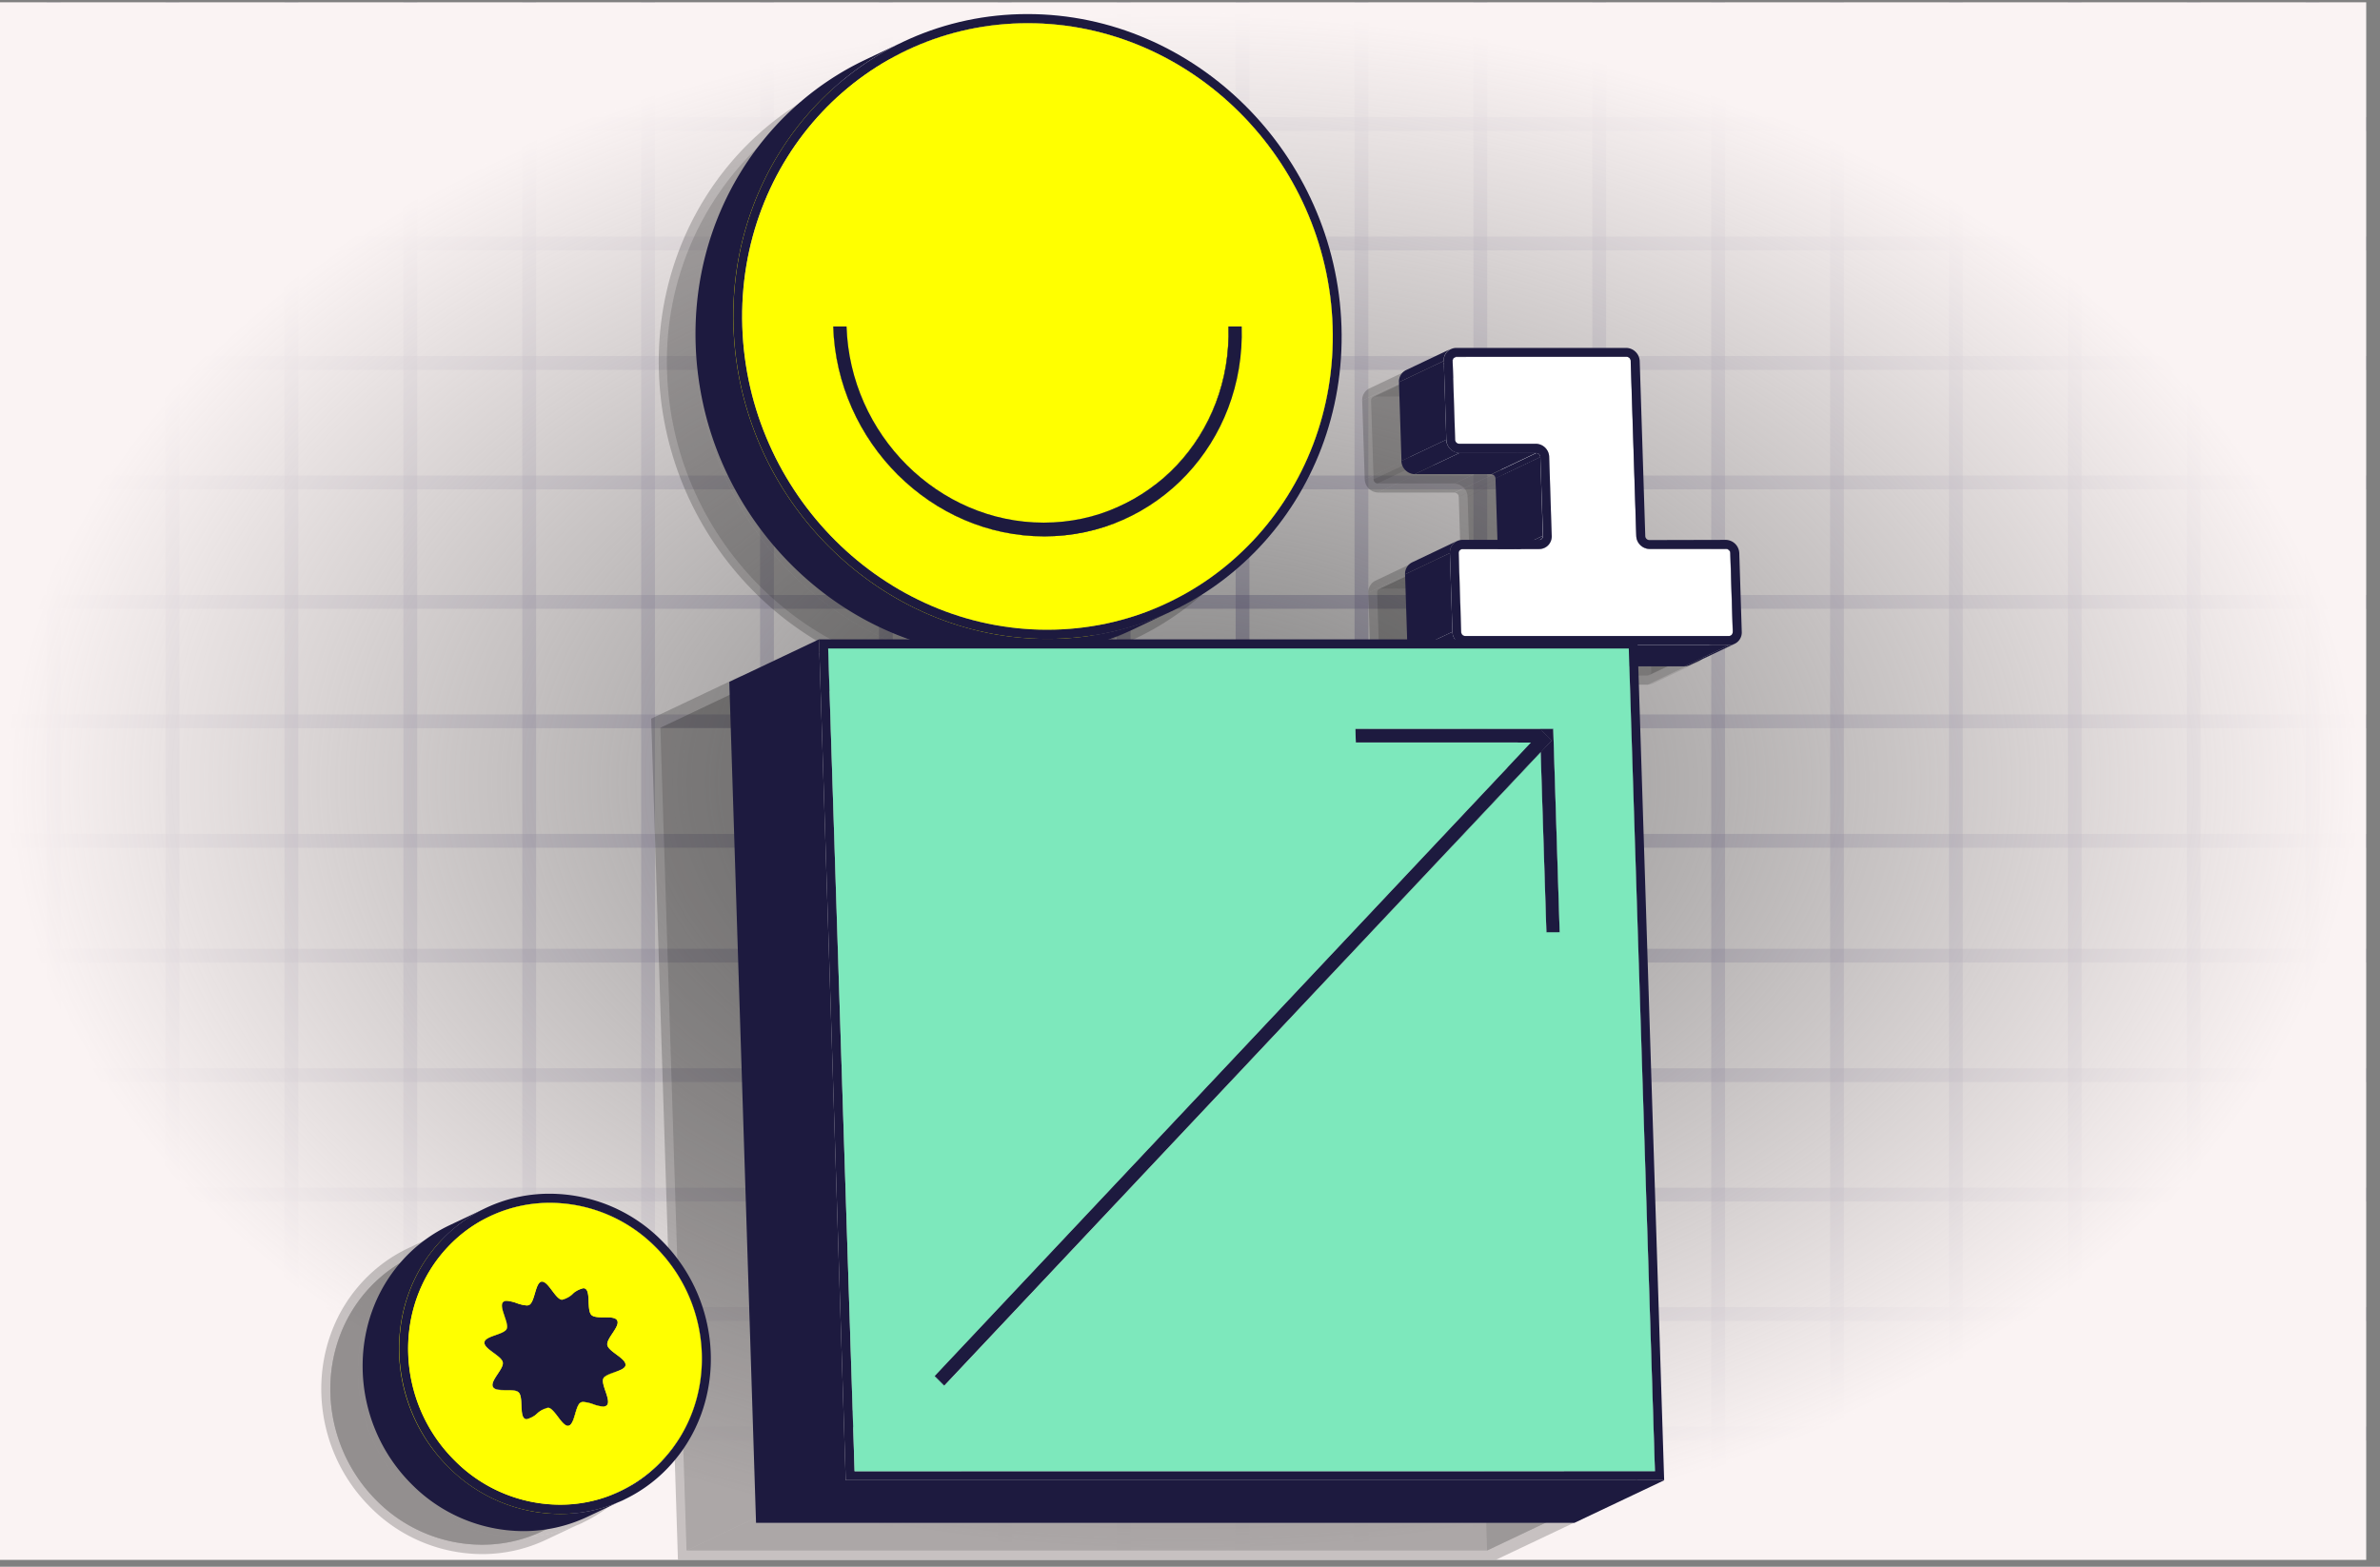<svg width="518" height="341" fill="none" xmlns="http://www.w3.org/2000/svg"><rect width="100%" height="100%" fill="#808080" stroke="none"/><g clip-path="url(#mentor-one-artwork__a)"><path opacity=".35" fill-rule="evenodd" clip-rule="evenodd" d="M515 313.5H0v-3h515v3Zm0-26H0v-3h515v3Zm0-26H0v-3h515v3Zm0-26H0v-3h515v3Zm0-26H0v-3h515v3Zm0-25H0v-3h515v3Zm0-26H0v-3h515v3Zm0-26H0v-3h515v3Zm0-26H0v-3h515v3Zm0-26H0v-3h515v3Zm0-26H0v-3h515v3Zm0-26H0v-3h515v3Z" fill="#1D1A3F"/><path opacity=".35" fill-rule="evenodd" clip-rule="evenodd" d="M113.68 338V0h3v338h-3Zm25.87 0V0h3v338h-3Zm25.88 0V0h3v338h-3Zm25.88 0V0h3v338h-3Zm25.87 0V0h3v338h-3Zm25.88 0V0h3v338h-3Zm25.88 0V0h3v338h-3Zm25.88 0V0h3v338h-3Zm25.87 0V0h3v338h-3Zm25.88 0V0h3v338h-3Zm25.88 0V0h3v338h-3Zm25.87 0V0h3v338h-3Zm25.88 0V0h3v338h-3Zm25.88 0V0h3v338h-3Zm25.88 0V0h3v338h-3Zm25.87 0V0h3v338h-3Zm-491.66 0V0h3v338h-3Zm25.87 0V0h3v338h-3Zm25.88 0V0h3v338h-3Zm25.88 0V0h3v338h-3Z" fill="#1D1A3F"/><path d="M515-.5H0v340h515V-.5Z" fill="url(#mentor-one-artwork__b)"/><g style="mix-blend-mode:multiply" opacity=".45" fill="#000"><path d="m368.61 124.37-9.76 4.63a.918.918 0 0 0-.89-.9l9.76-4.63a.909.909 0 0 1 .89.9Zm-21.67-41.82-9.76 4.63a.919.919 0 0 0-.89-.89l9.76-4.63a.919.919 0 0 1 .89.89Z" style="mix-blend-mode:multiply" opacity=".45"/><path d="m369.15 141.51-9.76 4.63-.54-17.14 9.76-4.63.54 17.14Zm-.48.81-9.76 4.63a.856.856 0 0 0 .363-.332.854.854 0 0 0 .117-.478l9.76-4.63a.854.854 0 0 1-.117.478.856.856 0 0 1-.363.332Z" style="mix-blend-mode:multiply" opacity=".45"/><g style="mix-blend-mode:multiply" opacity=".45"><path d="m368.67 142.32-9.76 4.63h-.06l9.77-4.63h.05Z" style="mix-blend-mode:multiply" opacity=".45"/><path d="m368.62 142.35-9.77 4.63a.92.92 0 0 1-.29.05l9.76-4.63a.988.988 0 0 0 .3-.05Z" style="mix-blend-mode:multiply" opacity=".45"/></g><g style="mix-blend-mode:multiply" opacity=".45"><path d="m369.53 144.13-9.76 4.63-.19.08 9.76-4.63.19-.08Z" style="mix-blend-mode:multiply" opacity=".45"/><path d="m369.34 144.21-9.76 4.63a2.774 2.774 0 0 1-1 .18l9.76-4.64a2.73 2.73 0 0 0 1-.17Z" style="mix-blend-mode:multiply" opacity=".45"/></g><path d="m367.72 123.47-9.76 4.63h-16.69l9.76-4.63h16.69Zm-19.57-2.86-9.77 4.63-1.2-38.06 9.76-4.63 1.21 38.06Z" style="mix-blend-mode:multiply" opacity=".45"/><path d="m351 123.5-9.76 4.63a2.998 2.998 0 0 1-2.89-2.86l9.77-4.63a2.943 2.943 0 0 0 2.88 2.86Zm-21.82-20-9.76 4.63a2.94 2.94 0 0 0-2.88-2.86l9.76-4.63a2.943 2.943 0 0 1 2.88 2.86Z" style="mix-blend-mode:multiply" opacity=".45"/><path d="m327.25 103.5-9.76 4.63a.907.907 0 0 0-.89-.88l9.76-4.63a.907.907 0 0 1 .89.88Zm2.48 17.11-9.77 4.63-.54-17.16 9.76-4.63.55 17.16Z" style="mix-blend-mode:multiply" opacity=".45"/><path d="m327.8 120.61-9.77 4.63-.54-17.16 9.76-4.63.55 17.16Zm18.25-38.95-9.76 4.63h-37.05l9.77-4.63h37.04Z" style="mix-blend-mode:multiply" opacity=".45"/><g style="mix-blend-mode:multiply" opacity=".45"><path d="m309 81.66-9.77 4.63a1 1 0 0 0-.29 0l9.77-4.63a.882.882 0 0 1 .29 0Z" style="mix-blend-mode:multiply" opacity=".45"/><path d="M308.72 81.71 299 86.34h-.05l9.76-4.63h.06" style="mix-blend-mode:multiply" opacity=".45"/></g><path d="m327.31 121.41-9.76 4.63a.822.822 0 0 0 .48-.8l9.77-4.63a.844.844 0 0 1-.49.8Zm.86 1.81-9.76 4.63a2.758 2.758 0 0 0 1.55-2.61l9.77-4.63a2.79 2.79 0 0 1-1.56 2.61Zm-20-40.67-9.76 4.63a.857.857 0 0 1 .49-.81l9.76-4.63a.858.858 0 0 0-.49.81Z" style="mix-blend-mode:multiply" opacity=".45"/><g style="mix-blend-mode:multiply" opacity=".45"><path d="m328.17 123.22-9.76 4.63-.19.08 9.78-4.63.19-.08" style="mix-blend-mode:multiply" opacity=".45"/><path d="m328 123.3-9.76 4.63a2.73 2.73 0 0 1-1 .17l9.76-4.6c.341.007.68-.051 1-.17" style="mix-blend-mode:multiply" opacity=".45"/></g><path d="m306.24 82.55-9.76 4.63a2.78 2.78 0 0 1 1.52-2.62l9.76-4.63a2.79 2.79 0 0 0-1.56 2.62m20.1 18.04-9.76 4.63h-16.69l9.76-4.63h16.69Zm-17.58-.9-9.76 4.63-.55-17.14 9.76-4.63.55 17.14Z" style="mix-blend-mode:multiply" opacity=".45"/><path d="m309.61 100.59-9.76 4.63a.909.909 0 0 1-.89-.9l9.76-4.63a.918.918 0 0 0 .89.9Z" style="mix-blend-mode:multiply" opacity=".45"/><path d="m309.61 100.59-9.76 4.63a.909.909 0 0 1-.89-.9l9.76-4.63a.918.918 0 0 0 .89.9Zm16.75 1.98-9.76 4.63h-16.69l9.76-4.63h16.69Zm-19.57-2.88-9.76 4.63-.55-17.14 9.76-4.63.55 17.14Z" style="mix-blend-mode:multiply" opacity=".45"/><path d="m309.67 102.57-9.76 4.63a3.007 3.007 0 0 1-2.004-.876 3.007 3.007 0 0 1-.876-2.004l9.76-4.63c.03.754.343 1.47.876 2.004.534.533 1.25.846 2.004.876Zm17.36 20.9-9.77 4.63h-16.69l9.76-4.63h16.7Z" style="mix-blend-mode:multiply" opacity=".45"/><path d="m310.33 123.5-9.76 4.63a.72.72 0 0 0-.29.06l9.77-4.63a.674.674 0 0 1 .28-.06Zm-.28 0-9.77 4.63 9.76-4.63h.06" style="mix-blend-mode:multiply" opacity=".45"/><path d="m309.5 124.37-9.76 4.63a.865.865 0 0 1 .49-.82l9.76-4.63a.862.862 0 0 0-.49.82Zm-1.93 0-9.76 4.63a2.772 2.772 0 0 1 1.56-2.62l9.76-4.64a2.816 2.816 0 0 0-1.56 2.63Zm60.75 18.03-9.76 4.63h-57.38l9.76-4.63h57.38Z" style="mix-blend-mode:multiply" opacity=".45"/><path d="m310.05 141.51-9.76 4.63-.55-17.14 9.76-4.63.55 17.14Z" style="mix-blend-mode:multiply" opacity=".45"/><path d="M346.05 81.66a.919.919 0 0 1 .89.89l1.21 38.06a2.942 2.942 0 0 0 2.85 2.89h16.69a.909.909 0 0 1 .89.9l.54 17.14a.824.824 0 0 1-.048.334.85.85 0 0 1-.782.556h-57.35a.91.91 0 0 1-.89-.89l-.55-17.14a.87.87 0 0 1 .227-.624.855.855 0 0 1 .603-.276H327a2.732 2.732 0 0 0 2.7-2.86l-.52-17.14a2.94 2.94 0 0 0-2.88-2.86h-16.69a.918.918 0 0 1-.89-.9l-.55-17.14a.863.863 0 0 1 .84-.89l37.04-.05Z" style="mix-blend-mode:multiply" opacity=".45"/><path d="m310.94 142.4-9.77 4.63a.907.907 0 0 1-.88-.89l9.76-4.63a.91.91 0 0 0 .89.89Zm57.44 1.98-9.76 4.64h-57.38l9.76-4.64h57.38Zm-60.26-2.87-9.76 4.63-.55-17.14 9.76-4.63.55 17.14Z" style="mix-blend-mode:multiply" opacity=".45"/><path d="M367.66 121.5a3 3 0 0 1 2.89 2.88l.54 17.14a2.736 2.736 0 0 1-.741 2.014 2.732 2.732 0 0 1-1.969.856H311a2.937 2.937 0 0 1-2.88-2.87l-.55-17.14c-.02-.368.034-.737.16-1.084a2.742 2.742 0 0 1 1.469-1.566 2.725 2.725 0 0 1 1.071-.23H327a.848.848 0 0 0 .84-.88l-.59-17.12a.907.907 0 0 0-.89-.88h-16.69a3.007 3.007 0 0 1-2.004-.876 3.007 3.007 0 0 1-.876-2.004l-.55-17.14a2.738 2.738 0 0 1 .734-2.017 2.737 2.737 0 0 1 1.966-.863H346a3.002 3.002 0 0 1 2.88 2.88l1.21 38.06a.9.9 0 0 0 .89.88l16.68-.04Zm1.49 20-.54-17.14a.913.913 0 0 0-.89-.9H351a2.943 2.943 0 0 1-2.88-2.86l-1.21-38.06a.924.924 0 0 0-.89-.89H309a.859.859 0 0 0-.84.89l.55 17.14a.918.918 0 0 0 .89.9h16.7a2.943 2.943 0 0 1 2.88 2.86l.55 17.16a2.729 2.729 0 0 1-2.73 2.9h-16.7a.855.855 0 0 0-.83.9l.55 17.14a.91.91 0 0 0 .89.89h57.38a.833.833 0 0 0 .606-.267.848.848 0 0 0 .224-.623" style="mix-blend-mode:multiply" opacity=".45"/><path d="m311 144.38-9.76 4.64a3.007 3.007 0 0 1-2.004-.876 3.007 3.007 0 0 1-.876-2.004l9.76-4.63a2.94 2.94 0 0 0 2.88 2.87Z" style="mix-blend-mode:multiply" opacity=".45"/></g><path d="m376.61 120.37-9.76 4.63a.918.918 0 0 0-.89-.9l9.76-4.63a.909.909 0 0 1 .89.9Zm-21.67-41.82-9.76 4.63a.919.919 0 0 0-.89-.89l9.76-4.63a.919.919 0 0 1 .89.89Z" fill="#1D1A3F"/><path d="m377.15 137.51-9.76 4.63-.54-17.14 9.76-4.63.54 17.14Zm-.48.81-9.76 4.63a.856.856 0 0 0 .363-.332.854.854 0 0 0 .117-.478l9.76-4.63a.854.854 0 0 1-.117.478.856.856 0 0 1-.363.332Z" fill="#1D1A3F"/><path d="m376.67 138.32-9.76 4.63h-.06l9.77-4.63h.05Z" fill="#fff"/><path d="m376.62 138.35-9.77 4.63a.92.92 0 0 1-.29.05l9.76-4.63a.988.988 0 0 0 .3-.05Z" fill="#fff"/><path d="m377.53 140.13-9.76 4.63-.19.08 9.76-4.63.19-.08Z" fill="#1D1A3F"/><path d="m377.34 140.21-9.76 4.63a2.774 2.774 0 0 1-1 .18l9.76-4.64a2.73 2.73 0 0 0 1-.17Zm-1.62-20.74-9.76 4.63h-16.69l9.76-4.63h16.69Zm-19.57-2.86-9.77 4.63-1.2-38.06 9.76-4.63 1.21 38.06Z" fill="#1D1A3F"/><path d="m359 119.5-9.76 4.63a2.998 2.998 0 0 1-2.89-2.86l9.77-4.63a2.943 2.943 0 0 0 2.88 2.86Z" fill="#1D1A3F"/><path d="m337.18 99.5-9.76 4.63a2.94 2.94 0 0 0-2.88-2.86l9.76-4.63a2.941 2.941 0 0 1 2.88 2.86Z" fill="#fff"/><path d="m335.25 99.5-9.76 4.63a.907.907 0 0 0-.89-.88l9.76-4.63a.908.908 0 0 1 .89.88Z" fill="#1D1A3F"/><path d="m337.73 116.61-9.77 4.63-.54-17.16 9.76-4.63.55 17.16Z" fill="#fff"/><path d="m335.8 116.61-9.77 4.63-.54-17.16 9.76-4.63.55 17.16Zm18.25-38.95-9.76 4.63h-37.05l9.77-4.63h37.04Zm-37.05 0-9.77 4.63a1 1 0 0 0-.29 0l9.77-4.63a.882.882 0 0 1 .29 0Z" fill="#1D1A3F"/><path d="M316.72 77.71 307 82.34h-.05l9.76-4.63h.06m18.54 39.7-9.76 4.63a.822.822 0 0 0 .48-.8l9.77-4.63a.844.844 0 0 1-.49.8Z" fill="#1D1A3F"/><path d="m336.17 119.22-9.76 4.63a2.758 2.758 0 0 0 1.55-2.61l9.77-4.63a2.79 2.79 0 0 1-1.56 2.61Zm-20-40.67-9.76 4.63a.857.857 0 0 1 .49-.81l9.76-4.63a.858.858 0 0 0-.49.81Z" fill="#fff"/><path d="m336.17 119.22-9.76 4.63-.19.08 9.78-4.63.19-.08" fill="#1D1A3F"/><path d="m336 119.3-9.76 4.63a2.73 2.73 0 0 1-1 .17l9.76-4.6c.341.007.68-.051 1-.17m-21.76-40.78-9.76 4.63a2.78 2.78 0 0 1 1.52-2.62l9.76-4.63a2.79 2.79 0 0 0-1.56 2.62" fill="#1D1A3F"/><path d="m334.3 96.59-9.76 4.63h-16.69l9.76-4.63h16.69Zm-17.58-.9-9.76 4.63-.55-17.14 9.76-4.63.55 17.14Z" fill="#fff"/><path d="m317.61 96.59-9.76 4.63a.909.909 0 0 1-.89-.9l9.76-4.63a.919.919 0 0 0 .89.9Z" fill="#fff"/><path d="m317.61 96.59-9.76 4.63a.909.909 0 0 1-.89-.9l9.76-4.63a.919.919 0 0 0 .89.9Z" fill="#fff"/><path d="m334.36 98.57-9.76 4.63h-16.69l9.76-4.63h16.69Zm-19.57-2.88-9.76 4.63-.55-17.14 9.76-4.63.55 17.14Z" fill="#1D1A3F"/><path d="m317.67 98.57-9.76 4.63a3.001 3.001 0 0 1-2.91-2.88l9.76-4.63a3.002 3.002 0 0 0 2.88 2.88m17.39 20.9-9.77 4.63h-16.69l9.76-4.63h16.7Z" fill="#1D1A3F"/><path d="m318.33 119.5-9.76 4.63a.72.72 0 0 0-.29.06l9.77-4.63a.674.674 0 0 1 .28-.06Zm-.28 0-9.77 4.63 9.76-4.63h.06" fill="#1D1A3F"/><path d="m317.5 120.37-9.76 4.63a.865.865 0 0 1 .49-.82l9.76-4.63a.862.862 0 0 0-.49.82Z" fill="#fff"/><path d="m315.57 120.37-9.76 4.63a2.772 2.772 0 0 1 1.56-2.62l9.76-4.64a2.816 2.816 0 0 0-1.56 2.63Z" fill="#1D1A3F"/><path d="m376.32 138.4-9.76 4.63h-57.38l9.76-4.63h57.38Zm-58.27-.89-9.76 4.63-.55-17.14 9.76-4.63.55 17.14Z" fill="#fff"/><path d="M354.05 77.66a.919.919 0 0 1 .89.89l1.21 38.06a2.942 2.942 0 0 0 2.85 2.89h16.69a.909.909 0 0 1 .89.9l.54 17.14a.824.824 0 0 1-.048.334.85.85 0 0 1-.782.556h-57.35a.91.91 0 0 1-.89-.89l-.55-17.14a.87.87 0 0 1 .227-.624.855.855 0 0 1 .603-.276H335a2.732 2.732 0 0 0 2.7-2.86l-.52-17.14a2.939 2.939 0 0 0-2.88-2.86h-16.69a.919.919 0 0 1-.89-.9l-.55-17.14a.863.863 0 0 1 .84-.89l37.04-.05Z" fill="#fff"/><path d="m318.94 138.4-9.77 4.63a.907.907 0 0 1-.88-.89l9.76-4.63a.91.91 0 0 0 .89.89Z" fill="#fff"/><path d="m376.38 140.38-9.76 4.64h-57.38l9.76-4.64h57.38Zm-60.26-2.87-9.76 4.63-.55-17.14 9.76-4.63.55 17.14Z" fill="#1D1A3F"/><path d="M375.66 117.5a3 3 0 0 1 2.89 2.88l.54 17.14a2.736 2.736 0 0 1-.741 2.014 2.732 2.732 0 0 1-1.969.856H319a2.937 2.937 0 0 1-2.88-2.87l-.55-17.14c-.02-.368.034-.737.16-1.084a2.742 2.742 0 0 1 1.469-1.566 2.725 2.725 0 0 1 1.071-.23H335a.848.848 0 0 0 .84-.88l-.59-17.12a.91.91 0 0 0-.89-.88h-16.69a3.002 3.002 0 0 1-2.88-2.88l-.55-17.14a2.738 2.738 0 0 1 .734-2.017 2.737 2.737 0 0 1 1.966-.863H354a3.002 3.002 0 0 1 2.88 2.88l1.21 38.06a.9.9 0 0 0 .89.88l16.68-.04Zm1.49 20-.54-17.14a.913.913 0 0 0-.89-.9H359a2.943 2.943 0 0 1-2.88-2.86l-1.21-38.06a.924.924 0 0 0-.89-.89H317a.859.859 0 0 0-.84.89l.55 17.14a.919.919 0 0 0 .89.9h16.7a2.94 2.94 0 0 1 2.88 2.92l.55 17.16a2.738 2.738 0 0 1-.76 2.002 2.737 2.737 0 0 1-1.97.838h-16.7a.855.855 0 0 0-.83.9l.55 17.14a.91.91 0 0 0 .89.89h57.38a.833.833 0 0 0 .606-.267.848.848 0 0 0 .224-.623" fill="#1D1A3F"/><path d="m319 140.38-9.76 4.64a3.007 3.007 0 0 1-2.004-.876 3.007 3.007 0 0 1-.876-2.004l9.76-4.63a2.94 2.94 0 0 0 2.88 2.87Z" fill="#1D1A3F"/><g style="mix-blend-mode:multiply" opacity=".45" fill="#000"><path d="m262.25 77.05-8.22 3.9h-2.9l8.23-3.9h2.89Z" style="mix-blend-mode:multiply" opacity=".45"/><path d="m237.46 118.66-8.22 3.9c15.16-7.19 25.38-23.13 24.79-41.61l8.22-3.9c.59 18.45-9.63 34.45-24.79 41.61Z" style="mix-blend-mode:multiply" opacity=".45"/><path d="m236.18 115.95-8.22 3.9a41.24 41.24 0 0 0 23.17-38.9l8.23-3.9a41.276 41.276 0 0 1-23.18 38.9Z" style="mix-blend-mode:multiply" opacity=".45"/><path d="m246.21 137.17-8.22 3.9c21.91-10.39 36.67-33.43 35.83-60.12-1.16-36.4-30.92-66-66.35-66a61.202 61.202 0 0 0-26.32 5.88l8.22-3.9a61.202 61.202 0 0 1 26.32-5.88c35.43 0 65.19 29.6 66.35 66 .84 26.69-13.92 49.73-35.83 60.12Z" style="mix-blend-mode:multiply" opacity=".45"/><path d="M163 33.98a61.66 61.66 0 0 1 18.14-13.14l8.22-3.9a61.66 61.66 0 0 0-18.14 13.14l-8.22 3.9Zm5.32 50.92c-.16-1.3-.26-2.62-.3-4l8.22-3.9c0 1.33.14 2.65.3 4l-8.22 3.9Z" style="mix-blend-mode:multiply" opacity=".45"/><path d="m176.24 77.05-8.22 3.9h-2.9l8.22-3.9h2.9Zm-7.92 7.85.43-.21.46-.22.48-.22.48-.23.49-.23.47-.23.46-.22.43-.2.53-.25.56-.27.58-.27.59-.28.59-.28.58-.28.56-.26.53-.25c.19 1.564.464 3.116.82 4.65l-8.22 3.9a42.098 42.098 0 0 1-.82-4.65Z" style="mix-blend-mode:multiply" opacity=".45"/><path d="M210.93 123.65c-20.05 0-37.29-14.66-41.79-34.1l1-.45 1-.48 1-.51 1.08-.51 1.07-.51 1.06-.5 1-.48 1-.46c4.5 19.44 21.74 34.1 41.79 34.1a39.583 39.583 0 0 0 17-3.81l-8.22 3.9a39.583 39.583 0 0 1-16.99 3.81Z" style="mix-blend-mode:multiply" opacity=".45"/><path d="m237.46 118.66-8.22 3.9a42.271 42.271 0 0 1-18.24 4.08c-24.5 0-45.1-20.5-45.9-45.69l8.22-3.9c.8 25.19 21.4 45.69 45.9 45.69a42.271 42.271 0 0 0 18.24-4.08Z" style="mix-blend-mode:multiply" opacity=".45"/><path d="M163 33.98a.414.414 0 0 1 .15-.07l7.92-3.76a64.634 64.634 0 0 0-17.66 47c1.15 36.4 30.91 66 66.33 66a61.266 61.266 0 0 0 26.34-5.89l-8.23 3.9a61.176 61.176 0 0 1-26.33 5.89c-35.42 0-65.18-29.61-66.33-66A64.634 64.634 0 0 1 163 33.98Z" style="mix-blend-mode:multiply" opacity=".45"/><path d="m247.07 138.98-8.22 3.9a63.108 63.108 0 0 1-27.12 6.06c-36.48 0-67.13-30.49-68.32-68-.88-27.44 14.33-51.22 36.89-61.92l8.22-3.9c-22.52 10.7-37.77 34.44-36.89 61.93 1.19 37.5 31.84 68 68.32 68a63.114 63.114 0 0 0 27.12-6.07Z" style="mix-blend-mode:multiply" opacity=".45"/><path d="M215.63 9.06c36.49 0 67.14 30.5 68.34 68 1.2 37.5-27.53 68-64 68s-67.13-30.49-68.32-68c-1.19-37.51 27.5-68 63.98-68Zm4.26 134c35.43 0 63.3-29.61 62.15-66-1.15-36.39-30.92-66-66.35-66-35.43 0-63.29 29.6-62.13 66 1.16 36.4 30.91 66 66.33 66Z" style="mix-blend-mode:multiply" opacity=".45"/><path d="M215.69 11.05c35.43 0 65.19 29.6 66.35 66 1.16 36.4-26.72 66-62.15 66s-65.18-29.61-66.33-66c-1.15-36.39 26.72-66 62.13-66Zm3.55 111.69c24.52 0 43.81-20.5 43-45.69h-2.89c.74 23.55-17.29 42.7-40.21 42.7s-42.14-19.15-42.9-42.7h-2.9c.8 25.19 21.4 45.69 45.9 45.69Z" style="mix-blend-mode:multiply" opacity=".45"/><path d="M262.25 77.05c.8 25.19-18.49 45.69-43 45.69s-45.1-20.5-45.9-45.69h2.9c.75 23.55 20 42.7 42.91 42.7 22.91 0 41-19.15 40.21-42.7h2.88Z" style="mix-blend-mode:multiply" opacity=".45"/></g><path d="m270.25 71.05-8.22 3.9h-2.9l8.23-3.9h2.89Zm-24.79 41.61-8.22 3.9c15.16-7.19 25.38-23.13 24.79-41.61l8.22-3.9c.59 18.45-9.63 34.45-24.79 41.61Z" fill="#FF0"/><path d="m244.18 109.95-8.22 3.9a41.24 41.24 0 0 0 23.17-38.9l8.23-3.9a41.276 41.276 0 0 1-23.18 38.9Z" fill="#1D1A3F"/><path d="m254.21 131.17-8.22 3.9c21.91-10.39 36.67-33.43 35.83-60.12-1.16-36.4-30.92-66-66.35-66a61.202 61.202 0 0 0-26.32 5.88l8.22-3.9a61.201 61.201 0 0 1 26.32-5.88c35.43 0 65.19 29.6 66.35 66 .84 26.69-13.92 49.73-35.83 60.12Z" fill="#1D1A3F"/><path d="M171 27.98a61.66 61.66 0 0 1 18.14-13.14l8.22-3.9a61.66 61.66 0 0 0-18.14 13.14l-8.22 3.9Zm5.32 50.92c-.16-1.3-.26-2.62-.3-4l8.22-3.9c0 1.33.14 2.65.3 4l-8.22 3.9Z" fill="#FF0"/><path d="m184.24 71.05-8.22 3.9h-2.9l8.22-3.9h2.9Zm-7.92 7.85.43-.21.46-.22.48-.22.48-.23.49-.23.47-.23.46-.22.43-.2.53-.25.56-.27.58-.27.59-.28.59-.28.58-.28.56-.26.53-.25c.19 1.564.464 3.116.82 4.65l-8.22 3.9a42.098 42.098 0 0 1-.82-4.65Z" fill="#FF0"/><path d="M218.93 117.65c-20.05 0-37.29-14.66-41.79-34.1l1-.45 1-.48 1-.51 1.08-.51 1.07-.51 1.06-.5 1-.48 1-.46c4.5 19.44 21.74 34.1 41.79 34.1a39.583 39.583 0 0 0 17-3.81l-8.22 3.9a39.583 39.583 0 0 1-16.99 3.81Z" fill="#FF0"/><path d="m245.46 112.66-8.22 3.9a42.271 42.271 0 0 1-18.24 4.08c-24.5 0-45.1-20.5-45.9-45.69l8.22-3.9c.8 25.19 21.4 45.69 45.9 45.69a42.271 42.271 0 0 0 18.24-4.08Z" fill="#1D1A3F"/><path d="M171 27.98a.414.414 0 0 1 .15-.07l7.92-3.76a64.634 64.634 0 0 0-17.66 47c1.15 36.4 30.91 66 66.33 66a61.266 61.266 0 0 0 26.34-5.89l-8.23 3.9a61.176 61.176 0 0 1-26.33 5.89c-35.42 0-65.18-29.61-66.33-66A64.634 64.634 0 0 1 171 27.98Z" fill="#FF0"/><path d="m255.07 132.98-8.22 3.9a63.108 63.108 0 0 1-27.12 6.06c-36.48 0-67.13-30.49-68.32-68-.88-27.44 14.33-51.22 36.89-61.92l8.22-3.9c-22.52 10.7-37.77 34.44-36.89 61.93 1.19 37.5 31.84 68 68.32 68a63.114 63.114 0 0 0 27.12-6.07Z" fill="#1D1A3F"/><path d="M223.63 3.06c36.49 0 67.14 30.5 68.34 68 1.2 37.5-27.53 68-64 68s-67.13-30.49-68.32-68c-1.19-37.51 27.5-68 63.98-68Zm4.26 134c35.43 0 63.3-29.61 62.15-66-1.15-36.39-30.92-66-66.35-66-35.43 0-63.29 29.6-62.13 66 1.16 36.4 30.91 66 66.33 66Z" fill="#1D1A3F"/><path d="M223.69 5.05c35.43 0 65.19 29.6 66.35 66 1.16 36.4-26.72 66-62.15 66s-65.18-29.61-66.33-66c-1.15-36.39 26.72-66 62.13-66Zm3.55 111.69c24.52 0 43.81-20.5 43-45.69h-2.89c.74 23.55-17.29 42.7-40.21 42.7S185 94.6 184.24 71.05h-2.9c.8 25.19 21.4 45.69 45.9 45.69Z" fill="#FF0"/><path d="M270.25 71.05c.8 25.19-18.49 45.69-43 45.69s-45.1-20.5-45.9-45.69h2.9c.75 23.55 20 42.7 42.91 42.7 22.91 0 41-19.15 40.21-42.7h2.88Z" fill="#1D1A3F"/><g style="mix-blend-mode:multiply" opacity=".45" fill="#000"><path d="m343.19 328.2-19.52 9.26-5.69-179.06 19.52-9.27 5.69 179.07Z" style="mix-blend-mode:multiply" opacity=".45"/><path d="m322.46 210.87-19.52 9.26-1.41-44.25 19.53-9.26 1.4 44.25Z" style="mix-blend-mode:multiply" opacity=".45"/><path d="m321.06 166.62-19.53 9.26h-43.07l19.53-9.26h43.07Z" style="mix-blend-mode:multiply" opacity=".45"/><path d="m320.71 169.15-19.52 9.27-2.12-2.1 19.52-9.26 2.12 2.09Z" style="mix-blend-mode:multiply" opacity=".45"/><path d="m318.32 171.69-19.52 9.26 2.39-2.53 19.52-9.27-2.39 2.54Zm-2.12-2.1-19.52 9.26 2.39-2.53 19.52-9.26-2.39 2.53Zm6.26 41.28-19.52 9.26h-2.9l19.53-9.26h2.89Z" style="mix-blend-mode:multiply" opacity=".45"/><path d="m319.57 210.87-19.53 9.26-1.24-39.18 19.52-9.26 1.25 39.18Zm-41.49-41.28-19.52 9.26-.1-2.97 19.53-9.26.09 2.97Z" style="mix-blend-mode:multiply" opacity=".45"/><path d="m316.2 169.59-19.52 9.26h-38.12l19.52-9.26h38.12Z" style="mix-blend-mode:multiply" opacity=".45"/><path d="m321.06 166.62 1.4 44.25h-2.89l-1.25-39.18 2.39-2.54-2.12-2.09-2.39 2.53h-38.12l-.09-2.97h43.07Zm16.44-17.49-19.52 9.27H143.73l19.52-9.27H337.5Z" style="mix-blend-mode:multiply" opacity=".45"/><path d="M188.52 309.57 169 318.83l129.8-137.88 19.52-9.26-129.8 137.88Z" style="mix-blend-mode:multiply" opacity=".45"/><path d="m318.59 167.06 2.12 2.09-2.39 2.54-129.8 137.88-2.11-2.11L316.2 169.59l2.39-2.53Z" style="mix-blend-mode:multiply" opacity=".45"/><path d="M188.52 309.57 169 318.83l-2.11-2.11 19.52-9.26 2.11 2.11Z" style="mix-blend-mode:multiply" opacity=".45"/><path d="m186.41 307.46-19.52 9.26 129.79-137.87 19.52-9.26-129.79 137.87Z" style="mix-blend-mode:multiply" opacity=".45"/><path d="m168.94 328.2-19.52 9.26-5.69-179.06 19.52-9.27 5.69 179.07Z" style="mix-blend-mode:multiply" opacity=".45"/><path d="m343.19 328.2-19.52 9.26H149.42l19.52-9.26h174.25Z" style="mix-blend-mode:multiply" opacity=".45"/><path d="M161.25 147.15h178.13l5.82 183H167.07l-5.82-183Zm181.94 181-5.69-179.01H163.25L169 328.2h174.19" style="mix-blend-mode:multiply" opacity=".45"/><path d="M163.25 149.14H337.5l5.69 179.06H169l-5.75-179.06Zm159.21 61.73-1.4-44.25H278l.09 3h38.11L186.41 307.5l2.11 2.11 129.8-137.88 1.25 39.18h2.89M167.07 330.18l-19.52 9.26-5.82-183.03 19.52-9.26 5.82 183.03Zm178.13 0-19.53 9.26H147.55l19.52-9.26H345.2Z" style="mix-blend-mode:multiply" opacity=".45"/></g><path d="m360.19 320.2-19.52 9.26-5.69-179.06 19.52-9.27 5.69 179.07Z" fill="#1D1A3F"/><path d="m339.46 202.87-19.52 9.26-1.41-44.25 19.53-9.26 1.4 44.25Z" fill="#E1DDDD"/><path d="m338.06 158.62-19.53 9.26h-43.07l19.53-9.26h43.07Z" fill="#E1DDDD"/><path d="m337.71 161.15-19.52 9.27-2.12-2.1 19.52-9.26 2.12 2.09Z" fill="#1D1A3F"/><path d="m335.32 163.69-19.52 9.26 2.39-2.53 19.52-9.27-2.39 2.54Zm-2.12-2.1-19.52 9.26 2.39-2.53 19.52-9.26-2.39 2.53Zm6.26 41.28-19.52 9.26h-2.9l19.53-9.26h2.89Z" fill="#1D1A3F"/><path d="m336.57 202.87-19.53 9.26-1.24-39.18 19.52-9.26 1.25 39.18Zm-41.49-41.28-19.52 9.26-.1-2.97 19.53-9.26.09 2.97Z" fill="#1D1A3F"/><path d="m333.2 161.59-19.52 9.26h-38.12l19.52-9.26h38.12Z" fill="#1D1A3F"/><path d="m338.06 158.62 1.4 44.25h-2.89l-1.25-39.18 2.39-2.54-2.12-2.09-2.39 2.53h-38.12l-.09-2.97h43.07Zm16.44-17.49-19.52 9.27H160.73l19.52-9.27H354.5Z" fill="#1D1A3F"/><path d="M205.52 301.57 186 310.83l129.8-137.88 19.52-9.26-129.8 137.88Z" fill="#E1DDDD"/><path d="m335.59 159.06 2.12 2.09-2.39 2.54-129.8 137.88-2.11-2.11L333.2 161.59l2.39-2.53Z" fill="#1D1A3F"/><path d="M205.52 301.57 186 310.83l-2.11-2.11 19.52-9.26 2.11 2.11Z" fill="#1D1A3F"/><path d="m203.41 299.46-19.52 9.26 129.79-137.87 19.52-9.26-129.79 137.87Z" fill="#1D1A3F"/><path d="m185.94 320.2-19.52 9.26-5.69-179.06 19.52-9.27 5.69 179.07Z" fill="#E1DDDD"/><path d="m360.19 320.2-19.52 9.26H166.42l19.52-9.26h174.25Z" fill="#E1DDDD"/><path d="M178.25 139.15h178.13l5.82 183H184.07l-5.82-183Zm181.94 181-5.69-179.01H180.25L186 320.2h174.19" fill="#1D1A3F"/><path d="M180.25 141.14H354.5l5.69 179.06H186l-5.75-179.06Zm159.21 61.73-1.4-44.25H295l.09 3h38.11L203.41 299.5l2.11 2.11 129.8-137.88 1.25 39.18h2.89" fill="#7DE8BC"/><path d="m184.07 322.18-19.52 9.26-5.82-183.03 19.52-9.26 5.82 183.03Zm178.13 0-19.53 9.26H164.55l19.52-9.26H362.2Z" fill="#1D1A3F"/><g style="mix-blend-mode:multiply" opacity=".45" fill="#000"><path d="m127.13 302.11-8 3.78c.18-1.45-3.69-2.91-4-4.35-.31-1.44 2.85-4 2.15-5.35-.7-1.35-4.54-.15-5.61-1.21-1.07-1.06-.11-5.09-1.36-5.73a.865.865 0 0 0-.39-.09c-.258.014-.51.082-.74.2l8-3.78c.234-.117.489-.185.75-.2a.85.85 0 0 1 .38.09c1.26.64.3 4.67 1.37 5.74 1.07 1.07 4.94-.07 5.61 1.2.67 1.27-2.42 3.92-2.15 5.35.27 1.43 4.13 2.91 3.95 4.35" style="mix-blend-mode:multiply" opacity=".45"/><path d="m127.13 302.11-8 3.78c.18-1.45-3.69-2.91-4-4.35-.31-1.44 2.85-4 2.15-5.35-.7-1.35-4.54-.15-5.61-1.21-1.07-1.06-.11-5.09-1.36-5.73a.865.865 0 0 0-.39-.09c-.258.014-.51.082-.74.2l8-3.78c.234-.117.489-.185.75-.2a.85.85 0 0 1 .38.09c1.26.64.3 4.67 1.37 5.74 1.07 1.07 4.94-.07 5.61 1.2.67 1.27-2.42 3.92-2.15 5.35.27 1.43 4.13 2.91 3.95 4.35" style="mix-blend-mode:multiply" opacity=".45"/><path d="m127.13 302.11-8 3.78c.18-1.45-3.69-2.91-4-4.35-.31-1.44 2.85-4 2.15-5.35-.7-1.35-4.54-.15-5.61-1.21-1.07-1.06-.11-5.09-1.36-5.73a.865.865 0 0 0-.39-.09c-.258.014-.51.082-.74.2l8-3.78c.234-.117.489-.185.75-.2a.85.85 0 0 1 .38.09c1.26.64.3 4.67 1.37 5.74 1.07 1.07 4.94-.07 5.61 1.2.67 1.27-2.42 3.92-2.15 5.35.27 1.43 4.13 2.91 3.95 4.35" style="mix-blend-mode:multiply" opacity=".45"/><path d="m127.13 302.11-8 3.78c.18-1.45-3.69-2.91-4-4.35-.31-1.44 2.85-4 2.15-5.35-.7-1.35-4.54-.15-5.61-1.21-1.07-1.06-.11-5.09-1.36-5.73a.865.865 0 0 0-.39-.09c-.258.014-.51.082-.74.2l8-3.78c.234-.117.489-.185.75-.2a.85.85 0 0 1 .38.09c1.26.64.3 4.67 1.37 5.74 1.07 1.07 4.94-.07 5.61 1.2.67 1.27-2.42 3.92-2.15 5.35.27 1.43 4.13 2.91 3.95 4.35" style="mix-blend-mode:multiply" opacity=".45"/><path d="m127.13 302.11-8 3.78c.18-1.45-3.69-2.91-4-4.35-.31-1.44 2.85-4 2.15-5.35-.7-1.35-4.54-.15-5.61-1.21-1.07-1.06-.11-5.09-1.36-5.73a.865.865 0 0 0-.39-.09c-.258.014-.51.082-.74.2l8-3.78c.234-.117.489-.185.75-.2a.85.85 0 0 1 .38.09c1.26.64.3 4.67 1.37 5.74 1.07 1.07 4.94-.07 5.61 1.2.67 1.27-2.42 3.92-2.15 5.35.27 1.43 4.13 2.91 3.95 4.35" style="mix-blend-mode:multiply" opacity=".45"/><path d="m127.13 302.11-8 3.78c.18-1.45-3.69-2.91-4-4.35-.31-1.44 2.85-4 2.15-5.35-.7-1.35-4.54-.15-5.61-1.21-1.07-1.06-.11-5.09-1.36-5.73a.865.865 0 0 0-.39-.09c-.258.014-.51.082-.74.2l8-3.78c.234-.117.489-.185.75-.2a.85.85 0 0 1 .38.09c1.26.64.3 4.67 1.37 5.74 1.07 1.07 4.94-.07 5.61 1.2.67 1.27-2.42 3.92-2.15 5.35.27 1.43 4.13 2.91 3.95 4.35" style="mix-blend-mode:multiply" opacity=".45"/><path d="m127.13 302.11-8 3.78c.18-1.45-3.69-2.91-4-4.35-.31-1.44 2.85-4 2.15-5.35-.7-1.35-4.54-.15-5.61-1.21-1.07-1.06-.11-5.09-1.36-5.73a.865.865 0 0 0-.39-.09c-.258.014-.51.082-.74.2l8-3.78c.234-.117.489-.185.75-.2a.85.85 0 0 1 .38.09c1.26.64.3 4.67 1.37 5.74 1.07 1.07 4.94-.07 5.61 1.2.67 1.27-2.42 3.92-2.15 5.35.27 1.43 4.13 2.91 3.95 4.35m-1 1.03-8 3.78c.58-.27 1-.59 1-1l8-3.78c0 .44-.47.76-1 1Z" style="mix-blend-mode:multiply" opacity=".45"/><path d="m127.13 302.11-8 3.78c.18-1.45-3.69-2.91-4-4.35-.31-1.44 2.85-4 2.15-5.35-.7-1.35-4.54-.15-5.61-1.21-1.07-1.06-.11-5.09-1.36-5.73a.865.865 0 0 0-.39-.09c-.258.014-.51.082-.74.2l8-3.78c.234-.117.489-.185.75-.2a.85.85 0 0 1 .38.09c1.26.64.3 4.67 1.37 5.74 1.07 1.07 4.94-.07 5.61 1.2.67 1.27-2.42 3.92-2.15 5.35.27 1.43 4.13 2.91 3.95 4.35" style="mix-blend-mode:multiply" opacity=".45"/><path d="m127.13 302.11-8 3.78c.18-1.45-3.69-2.91-4-4.35-.31-1.44 2.85-4 2.15-5.35-.7-1.35-4.54-.15-5.61-1.21-1.07-1.06-.11-5.09-1.36-5.73a.865.865 0 0 0-.39-.09c-.258.014-.51.082-.74.2l8-3.78c.234-.117.489-.185.75-.2a.85.85 0 0 1 .38.09c1.26.64.3 4.67 1.37 5.74 1.07 1.07 4.94-.07 5.61 1.2.67 1.27-2.42 3.92-2.15 5.35.27 1.43 4.13 2.91 3.95 4.35" style="mix-blend-mode:multiply" opacity=".45"/><path d="m127.13 302.11-8 3.78c.18-1.45-3.69-2.91-4-4.35-.31-1.44 2.85-4 2.15-5.35-.7-1.35-4.54-.15-5.61-1.21-1.07-1.06-.11-5.09-1.36-5.73a.865.865 0 0 0-.39-.09c-.258.014-.51.082-.74.2l8-3.78c.234-.117.489-.185.75-.2a.85.85 0 0 1 .38.09c1.26.64.3 4.67 1.37 5.74 1.07 1.07 4.94-.07 5.61 1.2.67 1.27-2.42 3.92-2.15 5.35.27 1.43 4.13 2.91 3.95 4.35" style="mix-blend-mode:multiply" opacity=".45"/><path d="m127.13 302.11-8 3.78c.18-1.45-3.69-2.91-4-4.35-.31-1.44 2.85-4 2.15-5.35-.7-1.35-4.54-.15-5.61-1.21-1.07-1.06-.11-5.09-1.36-5.73a.865.865 0 0 0-.39-.09c-.258.014-.51.082-.74.2l8-3.78c.234-.117.489-.185.75-.2a.85.85 0 0 1 .38.09c1.26.64.3 4.67 1.37 5.74 1.07 1.07 4.94-.07 5.61 1.2.67 1.27-2.42 3.92-2.15 5.35.27 1.43 4.13 2.91 3.95 4.35" style="mix-blend-mode:multiply" opacity=".45"/><path d="m127.13 302.11-8 3.78c.18-1.45-3.69-2.91-4-4.35-.31-1.44 2.85-4 2.15-5.35-.7-1.35-4.54-.15-5.61-1.21-1.07-1.06-.11-5.09-1.36-5.73a.865.865 0 0 0-.39-.09c-.258.014-.51.082-.74.2l8-3.78c.234-.117.489-.185.75-.2a.85.85 0 0 1 .38.09c1.26.64.3 4.67 1.37 5.74 1.07 1.07 4.94-.07 5.61 1.2.67 1.27-2.42 3.92-2.15 5.35.27 1.43 4.13 2.91 3.95 4.35" style="mix-blend-mode:multiply" opacity=".45"/><path d="m127.13 302.11-8 3.78c.18-1.45-3.69-2.91-4-4.35-.31-1.44 2.85-4 2.15-5.35-.7-1.35-4.54-.15-5.61-1.21-1.07-1.06-.11-5.09-1.36-5.73a.865.865 0 0 0-.39-.09c-.258.014-.51.082-.74.2l8-3.78c.234-.117.489-.185.75-.2a.85.85 0 0 1 .38.09c1.26.64.3 4.67 1.37 5.74 1.07 1.07 4.94-.07 5.61 1.2.67 1.27-2.42 3.92-2.15 5.35.27 1.43 4.13 2.91 3.95 4.35m-1 1.03-8 3.78c-.82.39-2 .68-2.78 1.07l8-3.78c.83-.39 2-.68 2.79-1.07" style="mix-blend-mode:multiply" opacity=".45"/><path d="m114.07 287.69-8 3.77a10.268 10.268 0 0 0 1.58-1 10.453 10.453 0 0 1 1.57-1.05l8-3.78c-.554.302-1.079.653-1.57 1.05-.496.398-1.024.752-1.58 1.06m8.76 23.29-8 3.78a.812.812 0 0 0 .24-.17c1-1.07-1.37-4.56-.78-5.83a1.996 1.996 0 0 1 1-.82l8-3.78a1.996 1.996 0 0 0-1 .82c-.6 1.27 1.77 4.76.77 5.83a.812.812 0 0 1-.24.17" style="mix-blend-mode:multiply" opacity=".45"/><path d="m122.83 311.03-8 3.78a.812.812 0 0 0 .24-.17c1-1.07-1.37-4.56-.78-5.83a1.996 1.996 0 0 1 1-.82l8-3.78a1.996 1.996 0 0 0-1 .82c-.6 1.27 1.77 4.76.77 5.83a.812.812 0 0 1-.24.17m-8.75-23.34-8 3.77a1.678 1.678 0 0 1-.7.19h-.14c-1.37-.22-2.88-3.93-4.24-3.93h-.12a.782.782 0 0 0-.2.06l8-3.78a.61.61 0 0 1 .19-.06h.14c1.36 0 2.87 3.71 4.24 3.93h.14c.244-.015.482-.08.7-.19" style="mix-blend-mode:multiply" opacity=".45"/><path d="m114.07 287.69-8 3.77a1.678 1.678 0 0 1-.7.19h-.14c-1.37-.22-2.88-3.93-4.24-3.93h-.12a.782.782 0 0 0-.2.06l8-3.78a.61.61 0 0 1 .19-.06h.14c1.36 0 2.87 3.71 4.24 3.93h.14c.244-.015.482-.08.7-.19m8.75 23.35-8 3.78a.812.812 0 0 0 .24-.17c1-1.07-1.37-4.56-.78-5.83a1.996 1.996 0 0 1 1-.82l8-3.78a1.996 1.996 0 0 0-1 .82c-.6 1.27 1.77 4.76.77 5.83a.812.812 0 0 1-.24.17" style="mix-blend-mode:multiply" opacity=".45"/><path d="m114.07 287.69-8 3.77a1.678 1.678 0 0 1-.7.19h-.14c-1.37-.22-2.88-3.93-4.24-3.93h-.12a.782.782 0 0 0-.2.06l8-3.78a.61.61 0 0 1 .19-.06h.14c1.36 0 2.87 3.71 4.24 3.93h.14c.244-.015.482-.08.7-.19" style="mix-blend-mode:multiply" opacity=".45"/><path d="m106.16 289.02-8 3.78c1.19-.64 1.3-4.44 2.48-5l8-3.78c-1.19.57-1.3 4.37-2.49 5" style="mix-blend-mode:multiply" opacity=".45"/><path d="m114.07 287.69-8 3.77a1.678 1.678 0 0 1-.7.19h-.14c-1.37-.22-2.88-3.93-4.24-3.93h-.12a.782.782 0 0 0-.2.06l8-3.78a.61.61 0 0 1 .19-.06h.14c1.36 0 2.87 3.71 4.24 3.93h.14c.244-.015.482-.08.7-.19" style="mix-blend-mode:multiply" opacity=".45"/><path d="m114.07 287.69-8 3.77a1.678 1.678 0 0 1-.7.19h-.14c-1.37-.22-2.88-3.93-4.24-3.93h-.12a.782.782 0 0 0-.2.06l8-3.78a.61.61 0 0 1 .19-.06h.14c1.36 0 2.87 3.71 4.24 3.93h.14c.244-.015.482-.08.7-.19m8.75 23.35-8 3.78c-.18.075-.374.112-.57.11a8.18 8.18 0 0 1-2.18-.51 8.273 8.273 0 0 0-2.15-.5 1.29 1.29 0 0 0-.51.09l8-3.77c.16-.071.335-.106.51-.1a8.72 8.72 0 0 1 2.15.5 8.012 8.012 0 0 0 2.18.51c.196.008.391-.029.57-.11Z" style="mix-blend-mode:multiply" opacity=".45"/><path d="m114.9 315.25-8 3.78c1.2-.57 1.3-4.37 2.5-5l8-3.77c-1.19.64-1.3 4.45-2.49 5M126 329.5l-8 3.78a30.373 30.373 0 0 0 9.15-6.69l8-3.78a30.508 30.508 0 0 1-9.15 6.69Z" style="mix-blend-mode:multiply" opacity=".45"/><path d="m135.13 322.85-8 3.78c12.06-12.81 11.4-33.65-1.47-46.45a32.49 32.49 0 0 0-22.91-9.61 30.677 30.677 0 0 0-13.13 2.93l8-3.78a30.71 30.71 0 0 1 13.16-2.94 32.49 32.49 0 0 1 22.91 9.61c12.87 12.8 13.54 33.65 1.48 46.45" style="mix-blend-mode:multiply" opacity=".45"/><path d="m114.9 315.25-8 3.78c1.2-.57 1.3-4.37 2.5-5l8-3.77c-1.19.64-1.3 4.45-2.49 5" style="mix-blend-mode:multiply" opacity=".45"/><path d="m114.9 315.25-8 3.78c1.2-.57 1.3-4.37 2.5-5l8-3.77c-1.19.64-1.3 4.45-2.49 5" style="mix-blend-mode:multiply" opacity=".45"/><path d="m126 329.5-8 3.78a30.502 30.502 0 0 1-13.14 2.92A32.379 32.379 0 0 1 82 326.63c-12.87-12.81-13.54-33.65-1.48-46.45a30.664 30.664 0 0 1 9.14-6.67l8-3.78a30.5 30.5 0 0 0-9.13 6.67c-12.06 12.8-11.4 33.65 1.47 46.45a32.393 32.393 0 0 0 22.83 9.65 30.553 30.553 0 0 0 13.17-3Z" style="mix-blend-mode:multiply" opacity=".45"/><path d="m106.16 289.02-8 3.78a1.191 1.191 0 0 1-.52.1 8.109 8.109 0 0 1-2.15-.5 8.247 8.247 0 0 0-2.18-.5 1.425 1.425 0 0 0-.57.1l8-3.77a1.23 1.23 0 0 1 .56-.11c.747.065 1.48.233 2.18.5a8.193 8.193 0 0 0 2.15.5c.182.006.363-.028.53-.1Zm8.74 26.23-8 3.78c1.2-.57 1.3-4.37 2.5-5l8-3.77c-1.19.64-1.3 4.45-2.49 5" style="mix-blend-mode:multiply" opacity=".45"/><path d="m106.16 289.02-8 3.78a1.191 1.191 0 0 1-.52.1 8.109 8.109 0 0 1-2.15-.5 8.247 8.247 0 0 0-2.18-.5 1.425 1.425 0 0 0-.57.1l8-3.77a1.23 1.23 0 0 1 .56-.11c.747.065 1.48.233 2.18.5a8.193 8.193 0 0 0 2.15.5c.182.006.363-.028.53-.1Zm8.74 26.23-8 3.78a.602.602 0 0 1-.19.06h-.12c-1.36 0-2.87-3.71-4.24-3.93h-.13a1.784 1.784 0 0 0-.72.2l8-3.78a1.7 1.7 0 0 1 .71-.2h.13c1.37.22 2.88 3.93 4.25 3.93h.11l.2-.07" style="mix-blend-mode:multiply" opacity=".45"/><path d="m100.28 295.03-8 3.78a1.917 1.917 0 0 0 1-.82c.59-1.26-1.78-4.76-.78-5.82a.762.762 0 0 1 .23-.17l8-3.77a.776.776 0 0 0-.24.16c-1 1.06 1.37 4.56.79 5.83a1.994 1.994 0 0 1-1 .81Zm6.07 18.64-8 3.78a9.782 9.782 0 0 0 1.65-1.05 10.96 10.96 0 0 1 1.58-1l8-3.78c-.561.3-1.093.652-1.59 1.05a9.776 9.776 0 0 1-1.56 1" style="mix-blend-mode:multiply" opacity=".45"/><path d="m106.35 313.67-8 3.78a9.782 9.782 0 0 0 1.65-1.05 10.96 10.96 0 0 1 1.58-1l8-3.78c-.561.3-1.093.652-1.59 1.05a9.776 9.776 0 0 1-1.56 1m-6.15-18.64-8 3.78c-.83.4-2 .69-2.79 1.08l8-3.78c.82-.39 2-.68 2.78-1.08" style="mix-blend-mode:multiply" opacity=".45"/><path d="m100.28 295.03-8 3.78c-.83.4-2 .69-2.79 1.08l8-3.78c.82-.39 2-.68 2.78-1.08m6.08 18.64-8 3.78a9.782 9.782 0 0 0 1.65-1.05 10.96 10.96 0 0 1 1.58-1l8-3.78c-.561.3-1.093.652-1.59 1.05a9.776 9.776 0 0 1-1.56 1" style="mix-blend-mode:multiply" opacity=".45"/><path d="m100.28 295.03-8 3.78c-.83.4-2 .69-2.79 1.08l8-3.78c.82-.39 2-.68 2.78-1.08" style="mix-blend-mode:multiply" opacity=".45"/><path d="M109 283.93c1.36 0 2.87 3.71 4.24 3.93h.14a4.999 4.999 0 0 0 2.28-1.25 4.899 4.899 0 0 1 2.32-1.25.85.85 0 0 1 .38.09c1.26.64.3 4.67 1.37 5.74 1.07 1.07 4.94-.07 5.61 1.2.67 1.27-2.42 3.92-2.15 5.35.27 1.43 4.13 2.91 3.95 4.35-.18 1.44-4.23 1.61-4.83 2.92-.6 1.31 1.77 4.76.77 5.83a1.075 1.075 0 0 1-.81.28 8.012 8.012 0 0 1-2.18-.51 8.72 8.72 0 0 0-2.15-.5 1.132 1.132 0 0 0-.54.11c-1.25.67-1.3 4.85-2.69 5.08h-.11c-1.37 0-2.88-3.71-4.25-3.93h-.13a5.085 5.085 0 0 0-2.3 1.25 4.9 4.9 0 0 1-2.3 1.24.865.865 0 0 1-.39-.09c-1.25-.64-.3-4.67-1.36-5.73-1.06-1.06-5 .06-5.61-1.21-.61-1.27 2.41-3.92 2.15-5.35-.26-1.43-4.13-2.91-4-4.34.13-1.43 4.24-1.62 4.85-2.93.61-1.31-1.79-4.77-.79-5.83a1.06 1.06 0 0 1 .8-.27c.746.065 1.48.233 2.18.5a8.193 8.193 0 0 0 2.15.5c.193.009.385-.028.56-.11 1.26-.67 1.31-4.84 2.68-5.07h.16Z" style="mix-blend-mode:multiply" opacity=".45"/><path d="m106.35 313.67-8 3.78a1.826 1.826 0 0 1-.73.2.864.864 0 0 1-.39-.09c-1.26-.65-.3-4.67-1.37-5.73-1.07-1.06-4.94.05-5.61-1.21-.67-1.26 2.42-3.93 2.15-5.35-.27-1.42-4.12-2.91-4-4.35 0-.44.48-.76 1-1l8-3.78c-.58.27-1 .6-1.06 1-.17 1.43 3.69 2.9 4 4.34.31 1.44-2.85 4-2.15 5.35.7 1.35 4.54.15 5.61 1.21 1.07 1.06.11 5.09 1.36 5.73.121.06.255.091.39.09.259-.01.512-.079.74-.2" style="mix-blend-mode:multiply" opacity=".45"/><path d="m126 329.5-8 3.78a30.502 30.502 0 0 1-13.14 2.92A32.379 32.379 0 0 1 82 326.63c-12.87-12.81-13.54-33.65-1.48-46.45a30.664 30.664 0 0 1 9.14-6.67l8-3.78a30.5 30.5 0 0 0-9.13 6.67c-12.06 12.8-11.4 33.65 1.47 46.45a32.393 32.393 0 0 0 22.83 9.65 30.553 30.553 0 0 0 13.17-3Z" style="mix-blend-mode:multiply" opacity=".45"/><path d="m126 329.5-8 3.78a30.502 30.502 0 0 1-13.14 2.92A32.379 32.379 0 0 1 82 326.63c-12.87-12.81-13.54-33.65-1.48-46.45a30.664 30.664 0 0 1 9.14-6.67l8-3.78a30.5 30.5 0 0 0-9.13 6.67c-12.06 12.8-11.4 33.65 1.47 46.45a32.393 32.393 0 0 0 22.83 9.65 30.553 30.553 0 0 0 13.17-3Z" style="mix-blend-mode:multiply" opacity=".45"/><path d="M135 275c13.65 13.58 14.35 35.67 1.57 49.26a32.177 32.177 0 0 1-23.68 10.24 34.336 34.336 0 0 1-24.29-10.2C75 310.67 74.25 288.58 87 275a32.26 32.26 0 0 1 23.64-10.19A34.405 34.405 0 0 1 135 275Zm.16 47.85c12.06-12.8 11.39-33.65-1.48-46.45a32.49 32.49 0 0 0-22.91-9.61 30.44 30.44 0 0 0-22.29 9.61c-12.06 12.8-11.4 33.65 1.47 46.45a32.396 32.396 0 0 0 22.88 9.65 30.349 30.349 0 0 0 22.3-9.62" style="mix-blend-mode:multiply" opacity=".45"/><path d="M133.65 276.4c12.87 12.8 13.54 33.65 1.48 46.45a30.35 30.35 0 0 1-22.3 9.62 32.393 32.393 0 0 1-22.91-9.62c-12.87-12.8-13.53-33.65-1.47-46.45a30.435 30.435 0 0 1 22.29-9.61 32.49 32.49 0 0 1 22.91 9.61Zm-6.52 25.71c.18-1.44-3.68-2.91-3.95-4.35-.27-1.44 2.84-4 2.15-5.35-.69-1.35-4.54-.15-5.61-1.2-1.07-1.05-.11-5.1-1.37-5.74a.85.85 0 0 0-.38-.09 4.899 4.899 0 0 0-2.32 1.25 4.999 4.999 0 0 1-2.28 1.25h-.14c-1.37-.22-2.88-3.93-4.24-3.93h-.12c-1.37.23-1.42 4.4-2.68 5.07a1.188 1.188 0 0 1-.56.11 8.193 8.193 0 0 1-2.15-.5 8.088 8.088 0 0 0-2.18-.5 1.053 1.053 0 0 0-.8.27c-1 1.06 1.37 4.56.79 5.83-.58 1.27-4.68 1.5-4.85 2.93-.17 1.43 3.69 2.9 4 4.34.31 1.44-2.85 4-2.15 5.35.7 1.35 4.54.15 5.61 1.21 1.07 1.06.11 5.09 1.36 5.73.121.06.255.091.39.09a4.9 4.9 0 0 0 2.3-1.24 5.085 5.085 0 0 1 2.3-1.25h.13c1.37.22 2.88 3.93 4.25 3.93h.11c1.39-.23 1.44-4.41 2.69-5.08.168-.081.354-.118.54-.11a8.72 8.72 0 0 1 2.15.5 8.012 8.012 0 0 0 2.18.51 1.065 1.065 0 0 0 .81-.28c1-1.07-1.37-4.56-.77-5.83.6-1.27 4.66-1.5 4.83-2.92" style="mix-blend-mode:multiply" opacity=".45"/><path d="m126.82 331.36-8 3.78a32.423 32.423 0 0 1-13.93 3.1 34.344 34.344 0 0 1-24.29-10.2c-13.6-13.54-14.31-35.68-1.53-49.26a32.515 32.515 0 0 1 9.68-7.07l8-3.78A32.261 32.261 0 0 0 87 275c-12.75 13.58-12 35.67 1.6 49.26a34.349 34.349 0 0 0 24.29 10.24 32.423 32.423 0 0 0 13.93-3.1" style="mix-blend-mode:multiply" opacity=".45"/></g><path d="m136.13 297.11-8 3.78c.18-1.45-3.69-2.91-4-4.35-.31-1.44 2.85-4 2.15-5.35-.7-1.35-4.54-.15-5.61-1.21-1.07-1.06-.11-5.09-1.36-5.73a.865.865 0 0 0-.39-.09c-.258.014-.51.082-.74.2l8-3.78c.234-.117.489-.185.75-.2a.85.85 0 0 1 .38.09c1.26.64.3 4.67 1.37 5.74 1.07 1.07 4.94-.07 5.61 1.2.67 1.27-2.42 3.92-2.15 5.35.27 1.43 4.13 2.91 3.95 4.35" fill="#FF0"/><path d="m136.13 297.11-8 3.78c.18-1.45-3.69-2.91-4-4.35-.31-1.44 2.85-4 2.15-5.35-.7-1.35-4.54-.15-5.61-1.21-1.07-1.06-.11-5.09-1.36-5.73a.865.865 0 0 0-.39-.09c-.258.014-.51.082-.74.2l8-3.78c.234-.117.489-.185.75-.2a.85.85 0 0 1 .38.09c1.26.64.3 4.67 1.37 5.74 1.07 1.07 4.94-.07 5.61 1.2.67 1.27-2.42 3.92-2.15 5.35.27 1.43 4.13 2.91 3.95 4.35" fill="#FF0"/><path d="m136.13 297.11-8 3.78c.18-1.45-3.69-2.91-4-4.35-.31-1.44 2.85-4 2.15-5.35-.7-1.35-4.54-.15-5.61-1.21-1.07-1.06-.11-5.09-1.36-5.73a.865.865 0 0 0-.39-.09c-.258.014-.51.082-.74.2l8-3.78c.234-.117.489-.185.75-.2a.85.85 0 0 1 .38.09c1.26.64.3 4.67 1.37 5.74 1.07 1.07 4.94-.07 5.61 1.2.67 1.27-2.42 3.92-2.15 5.35.27 1.43 4.13 2.91 3.95 4.35" fill="#FF0"/><path d="m136.13 297.11-8 3.78c.18-1.45-3.69-2.91-4-4.35-.31-1.44 2.85-4 2.15-5.35-.7-1.35-4.54-.15-5.61-1.21-1.07-1.06-.11-5.09-1.36-5.73a.865.865 0 0 0-.39-.09c-.258.014-.51.082-.74.2l8-3.78c.234-.117.489-.185.75-.2a.85.85 0 0 1 .38.09c1.26.64.3 4.67 1.37 5.74 1.07 1.07 4.94-.07 5.61 1.2.67 1.27-2.42 3.92-2.15 5.35.27 1.43 4.13 2.91 3.95 4.35" fill="#FF0"/><path d="m136.13 297.11-8 3.78c.18-1.45-3.69-2.91-4-4.35-.31-1.44 2.85-4 2.15-5.35-.7-1.35-4.54-.15-5.61-1.21-1.07-1.06-.11-5.09-1.36-5.73a.865.865 0 0 0-.39-.09c-.258.014-.51.082-.74.2l8-3.78c.234-.117.489-.185.75-.2a.85.85 0 0 1 .38.09c1.26.64.3 4.67 1.37 5.74 1.07 1.07 4.94-.07 5.61 1.2.67 1.27-2.42 3.92-2.15 5.35.27 1.43 4.13 2.91 3.95 4.35" fill="#FF0"/><path d="m136.13 297.11-8 3.78c.18-1.45-3.69-2.91-4-4.35-.31-1.44 2.85-4 2.15-5.35-.7-1.35-4.54-.15-5.61-1.21-1.07-1.06-.11-5.09-1.36-5.73a.865.865 0 0 0-.39-.09c-.258.014-.51.082-.74.2l8-3.78c.234-.117.489-.185.75-.2a.85.85 0 0 1 .38.09c1.26.64.3 4.67 1.37 5.74 1.07 1.07 4.94-.07 5.61 1.2.67 1.27-2.42 3.92-2.15 5.35.27 1.43 4.13 2.91 3.95 4.35" fill="#FF0"/><path d="m136.13 297.11-8 3.78c.18-1.45-3.69-2.91-4-4.35-.31-1.44 2.85-4 2.15-5.35-.7-1.35-4.54-.15-5.61-1.21-1.07-1.06-.11-5.09-1.36-5.73a.865.865 0 0 0-.39-.09c-.258.014-.51.082-.74.2l8-3.78c.234-.117.489-.185.75-.2a.85.85 0 0 1 .38.09c1.26.64.3 4.67 1.37 5.74 1.07 1.07 4.94-.07 5.61 1.2.67 1.27-2.42 3.92-2.15 5.35.27 1.43 4.13 2.91 3.95 4.35m-1 1.03-8 3.78c.58-.27 1-.59 1-1l8-3.78c0 .44-.47.76-1 1Z" fill="#FF0"/><path d="m136.13 297.11-8 3.78c.18-1.45-3.69-2.91-4-4.35-.31-1.44 2.85-4 2.15-5.35-.7-1.35-4.54-.15-5.61-1.21-1.07-1.06-.11-5.09-1.36-5.73a.865.865 0 0 0-.39-.09c-.258.014-.51.082-.74.2l8-3.78c.234-.117.489-.185.75-.2a.85.85 0 0 1 .38.09c1.26.64.3 4.67 1.37 5.74 1.07 1.07 4.94-.07 5.61 1.2.67 1.27-2.42 3.92-2.15 5.35.27 1.43 4.13 2.91 3.95 4.35" fill="#FF0"/><path d="m136.13 297.11-8 3.78c.18-1.45-3.69-2.91-4-4.35-.31-1.44 2.85-4 2.15-5.35-.7-1.35-4.54-.15-5.61-1.21-1.07-1.06-.11-5.09-1.36-5.73a.865.865 0 0 0-.39-.09c-.258.014-.51.082-.74.2l8-3.78c.234-.117.489-.185.75-.2a.85.85 0 0 1 .38.09c1.26.64.3 4.67 1.37 5.74 1.07 1.07 4.94-.07 5.61 1.2.67 1.27-2.42 3.92-2.15 5.35.27 1.43 4.13 2.91 3.95 4.35" fill="#FF0"/><path d="m136.13 297.11-8 3.78c.18-1.45-3.69-2.91-4-4.35-.31-1.44 2.85-4 2.15-5.35-.7-1.35-4.54-.15-5.61-1.21-1.07-1.06-.11-5.09-1.36-5.73a.865.865 0 0 0-.39-.09c-.258.014-.51.082-.74.2l8-3.78c.234-.117.489-.185.75-.2a.85.85 0 0 1 .38.09c1.26.64.3 4.67 1.37 5.74 1.07 1.07 4.94-.07 5.61 1.2.67 1.27-2.42 3.92-2.15 5.35.27 1.43 4.13 2.91 3.95 4.35" fill="#FF0"/><path d="m136.13 297.11-8 3.78c.18-1.45-3.69-2.91-4-4.35-.31-1.44 2.85-4 2.15-5.35-.7-1.35-4.54-.15-5.61-1.21-1.07-1.06-.11-5.09-1.36-5.73a.865.865 0 0 0-.39-.09c-.258.014-.51.082-.74.2l8-3.78c.234-.117.489-.185.75-.2a.85.85 0 0 1 .38.09c1.26.64.3 4.67 1.37 5.74 1.07 1.07 4.94-.07 5.61 1.2.67 1.27-2.42 3.92-2.15 5.35.27 1.43 4.13 2.91 3.95 4.35" fill="#FF0"/><path d="m136.13 297.11-8 3.78c.18-1.45-3.69-2.91-4-4.35-.31-1.44 2.85-4 2.15-5.35-.7-1.35-4.54-.15-5.61-1.21-1.07-1.06-.11-5.09-1.36-5.73a.865.865 0 0 0-.39-.09c-.258.014-.51.082-.74.2l8-3.78c.234-.117.489-.185.75-.2a.85.85 0 0 1 .38.09c1.26.64.3 4.67 1.37 5.74 1.07 1.07 4.94-.07 5.61 1.2.67 1.27-2.42 3.92-2.15 5.35.27 1.43 4.13 2.91 3.95 4.35" fill="#FF0"/><path d="m136.13 297.11-8 3.78c.18-1.45-3.69-2.91-4-4.35-.31-1.44 2.85-4 2.15-5.35-.7-1.35-4.54-.15-5.61-1.21-1.07-1.06-.11-5.09-1.36-5.73a.865.865 0 0 0-.39-.09c-.258.014-.51.082-.74.2l8-3.78c.234-.117.489-.185.75-.2a.85.85 0 0 1 .38.09c1.26.64.3 4.67 1.37 5.74 1.07 1.07 4.94-.07 5.61 1.2.67 1.27-2.42 3.92-2.15 5.35.27 1.43 4.13 2.91 3.95 4.35" fill="#FF0"/><path d="m135.09 298.14-8 3.78c-.82.39-2 .68-2.78 1.07l8-3.78c.83-.39 2-.68 2.79-1.07m-12.03-15.45-8 3.77a10.268 10.268 0 0 0 1.58-1 10.453 10.453 0 0 1 1.57-1.05l8-3.78c-.554.302-1.079.653-1.57 1.05-.496.398-1.024.752-1.58 1.06" fill="#1D1A3F"/><path d="m131.83 306.03-8 3.78a.812.812 0 0 0 .24-.17c1-1.07-1.37-4.56-.78-5.83a1.996 1.996 0 0 1 1-.82l8-3.78a1.996 1.996 0 0 0-1 .82c-.6 1.27 1.77 4.76.77 5.83a.812.812 0 0 1-.24.17" fill="#FF0"/><path d="m131.83 306.03-8 3.78a.812.812 0 0 0 .24-.17c1-1.07-1.37-4.56-.78-5.83a1.996 1.996 0 0 1 1-.82l8-3.78a1.996 1.996 0 0 0-1 .82c-.6 1.27 1.77 4.76.77 5.83a.812.812 0 0 1-.24.17m-8.75-23.34-8 3.77a1.678 1.678 0 0 1-.7.19h-.14c-1.37-.22-2.88-3.93-4.24-3.93h-.12a.782.782 0 0 0-.2.06l8-3.78a.61.61 0 0 1 .19-.06h.14c1.36 0 2.87 3.71 4.24 3.93h.14c.244-.015.482-.08.7-.19" fill="#FF0"/><path d="m123.07 282.69-8 3.77a1.678 1.678 0 0 1-.7.19h-.14c-1.37-.22-2.88-3.93-4.24-3.93h-.12a.782.782 0 0 0-.2.06l8-3.78a.61.61 0 0 1 .19-.06h.14c1.36 0 2.87 3.71 4.24 3.93h.14c.244-.015.482-.08.7-.19m8.75 23.35-8 3.78a.812.812 0 0 0 .24-.17c1-1.07-1.37-4.56-.78-5.83a1.996 1.996 0 0 1 1-.82l8-3.78a1.996 1.996 0 0 0-1 .82c-.6 1.27 1.77 4.76.77 5.83a.812.812 0 0 1-.24.17" fill="#FF0"/><path d="m123.07 282.69-8 3.77a1.678 1.678 0 0 1-.7.19h-.14c-1.37-.22-2.88-3.93-4.24-3.93h-.12a.782.782 0 0 0-.2.06l8-3.78a.61.61 0 0 1 .19-.06h.14c1.36 0 2.87 3.71 4.24 3.93h.14c.244-.015.482-.08.7-.19" fill="#FF0"/><path d="m115.16 284.02-8 3.78c1.19-.64 1.3-4.44 2.48-5l8-3.78c-1.19.57-1.3 4.37-2.49 5" fill="#1D1A3F"/><path d="m123.07 282.69-8 3.77a1.678 1.678 0 0 1-.7.19h-.14c-1.37-.22-2.88-3.93-4.24-3.93h-.12a.782.782 0 0 0-.2.06l8-3.78a.61.61 0 0 1 .19-.06h.14c1.36 0 2.87 3.71 4.24 3.93h.14c.244-.015.482-.08.7-.19" fill="#FF0"/><path d="m123.07 282.69-8 3.77a1.678 1.678 0 0 1-.7.19h-.14c-1.37-.22-2.88-3.93-4.24-3.93h-.12a.782.782 0 0 0-.2.06l8-3.78a.61.61 0 0 1 .19-.06h.14c1.36 0 2.87 3.71 4.24 3.93h.14c.244-.015.482-.08.7-.19" fill="#FF0"/><path d="m131.83 306.03-8 3.78c-.18.075-.374.112-.57.11a8.18 8.18 0 0 1-2.18-.51 8.273 8.273 0 0 0-2.15-.5 1.29 1.29 0 0 0-.51.09l8-3.77c.16-.071.335-.106.51-.1a8.72 8.72 0 0 1 2.15.5 8.012 8.012 0 0 0 2.18.51c.196.008.391-.029.57-.11Z" fill="#1D1A3F"/><path d="m123.9 310.25-8 3.78c1.2-.57 1.3-4.37 2.5-5l8-3.77c-1.19.64-1.3 4.45-2.49 5" fill="#FF0"/><path d="m135 324.5-8 3.78a30.373 30.373 0 0 0 9.15-6.69l8-3.78a30.508 30.508 0 0 1-9.15 6.69Z" fill="#1D1A3F"/><path d="m144.13 317.85-8 3.78c12.06-12.81 11.4-33.65-1.47-46.45a32.49 32.49 0 0 0-22.91-9.61 30.678 30.678 0 0 0-13.13 2.93l8-3.78a30.71 30.71 0 0 1 13.16-2.94 32.49 32.49 0 0 1 22.91 9.61c12.87 12.8 13.54 33.65 1.48 46.45" fill="#1D1A3F"/><path d="m123.9 310.25-8 3.78c1.2-.57 1.3-4.37 2.5-5l8-3.77c-1.19.64-1.3 4.45-2.49 5" fill="#FF0"/><path d="m123.9 310.25-8 3.78c1.2-.57 1.3-4.37 2.5-5l8-3.77c-1.19.64-1.3 4.45-2.49 5" fill="#FF0"/><path d="m135 324.5-8 3.78a30.502 30.502 0 0 1-13.14 2.92A32.38 32.38 0 0 1 91 321.63c-12.87-12.81-13.54-33.65-1.48-46.45a30.664 30.664 0 0 1 9.14-6.67l8-3.78a30.503 30.503 0 0 0-9.13 6.67c-12.06 12.8-11.4 33.65 1.47 46.45a32.394 32.394 0 0 0 22.83 9.65 30.553 30.553 0 0 0 13.17-3Z" fill="#FF0"/><path d="m115.16 284.02-8 3.78a1.189 1.189 0 0 1-.52.1 8.114 8.114 0 0 1-2.15-.5 8.241 8.241 0 0 0-2.18-.5 1.424 1.424 0 0 0-.57.1l8-3.77a1.23 1.23 0 0 1 .56-.11c.747.065 1.48.233 2.18.5a8.193 8.193 0 0 0 2.15.5c.182.006.363-.028.53-.1Zm8.74 26.23-8 3.78c1.2-.57 1.3-4.37 2.5-5l8-3.77c-1.19.64-1.3 4.45-2.49 5" fill="#FF0"/><path d="m115.16 284.02-8 3.78a1.189 1.189 0 0 1-.52.1 8.114 8.114 0 0 1-2.15-.5 8.241 8.241 0 0 0-2.18-.5 1.424 1.424 0 0 0-.57.1l8-3.77a1.23 1.23 0 0 1 .56-.11c.747.065 1.48.233 2.18.5a8.193 8.193 0 0 0 2.15.5c.182.006.363-.028.53-.1Z" fill="#FF0"/><path d="m123.9 310.25-8 3.78a.602.602 0 0 1-.19.06h-.12c-1.36 0-2.87-3.71-4.24-3.93h-.13a1.784 1.784 0 0 0-.72.2l8-3.78a1.7 1.7 0 0 1 .71-.2h.13c1.37.22 2.88 3.93 4.25 3.93h.11l.2-.07m-14.62-20.21-8 3.78a1.915 1.915 0 0 0 1-.82c.59-1.26-1.78-4.76-.78-5.82a.756.756 0 0 1 .23-.17l8-3.77a.776.776 0 0 0-.24.16c-1 1.06 1.37 4.56.79 5.83a1.994 1.994 0 0 1-1 .81Z" fill="#1D1A3F"/><path d="m115.35 308.67-8 3.78a9.763 9.763 0 0 0 1.65-1.05 10.96 10.96 0 0 1 1.58-1l8-3.78c-.561.3-1.093.652-1.59 1.05a9.776 9.776 0 0 1-1.56 1" fill="#FF0"/><path d="m115.35 308.67-8 3.78a9.763 9.763 0 0 0 1.65-1.05 10.96 10.96 0 0 1 1.58-1l8-3.78c-.561.3-1.093.652-1.59 1.05a9.776 9.776 0 0 1-1.56 1m-6.15-18.64-8 3.78c-.83.4-2 .69-2.79 1.08l8-3.78c.82-.39 1.95-.68 2.78-1.08" fill="#FF0"/><path d="m109.28 290.03-8 3.78c-.83.4-2 .69-2.79 1.08l8-3.78c.82-.39 1.95-.68 2.78-1.08m6.08 18.64-8 3.78a9.763 9.763 0 0 0 1.65-1.05 10.96 10.96 0 0 1 1.58-1l8-3.78c-.561.3-1.093.652-1.59 1.05a9.776 9.776 0 0 1-1.56 1" fill="#FF0"/><path d="m109.28 290.03-8 3.78c-.83.4-2 .69-2.79 1.08l8-3.78c.82-.39 1.95-.68 2.78-1.08" fill="#FF0"/><path d="M118 278.93c1.36 0 2.87 3.71 4.24 3.93h.14a4.999 4.999 0 0 0 2.28-1.25 4.899 4.899 0 0 1 2.32-1.25.85.85 0 0 1 .38.09c1.26.64.3 4.67 1.37 5.74 1.07 1.07 4.94-.07 5.61 1.2.67 1.27-2.42 3.92-2.15 5.35.27 1.43 4.13 2.91 3.95 4.35-.18 1.44-4.23 1.61-4.83 2.92-.6 1.31 1.77 4.76.77 5.83a1.075 1.075 0 0 1-.81.28 8.012 8.012 0 0 1-2.18-.51 8.72 8.72 0 0 0-2.15-.5 1.132 1.132 0 0 0-.54.11c-1.25.67-1.3 4.85-2.69 5.08h-.11c-1.37 0-2.88-3.71-4.25-3.93h-.13a5.085 5.085 0 0 0-2.3 1.25 4.9 4.9 0 0 1-2.3 1.24.865.865 0 0 1-.39-.09c-1.25-.64-.3-4.67-1.36-5.73-1.06-1.06-5 .06-5.61-1.21-.61-1.27 2.41-3.92 2.15-5.35-.26-1.43-4.13-2.91-4-4.34.13-1.43 4.24-1.62 4.85-2.93.61-1.31-1.79-4.77-.79-5.83a1.06 1.06 0 0 1 .8-.27c.746.065 1.48.233 2.18.5a8.193 8.193 0 0 0 2.15.5c.193.009.385-.028.56-.11 1.26-.67 1.31-4.84 2.68-5.07h.16Z" fill="#1D1A3F"/><path d="m115.35 308.67-8 3.78a1.825 1.825 0 0 1-.73.2.865.865 0 0 1-.39-.09c-1.26-.65-.3-4.67-1.37-5.73-1.07-1.06-4.94.05-5.61-1.21-.67-1.26 2.42-3.93 2.15-5.35-.27-1.42-4.12-2.91-4-4.35 0-.44.48-.76 1-1l8-3.78c-.58.27-1 .6-1.06 1-.17 1.43 3.69 2.9 4 4.34.31 1.44-2.85 4-2.15 5.35.7 1.35 4.54.15 5.61 1.21 1.07 1.06.11 5.09 1.36 5.73.121.06.255.091.39.09.259-.01.512-.079.74-.2" fill="#1D1A3F"/><path d="m135 324.5-8 3.78a30.502 30.502 0 0 1-13.14 2.92A32.38 32.38 0 0 1 91 321.63c-12.87-12.81-13.54-33.65-1.48-46.45a30.664 30.664 0 0 1 9.14-6.67l8-3.78a30.503 30.503 0 0 0-9.13 6.67c-12.06 12.8-11.4 33.65 1.47 46.45a32.394 32.394 0 0 0 22.83 9.65 30.553 30.553 0 0 0 13.17-3Z" fill="#FF0"/><path d="m135 324.5-8 3.78a30.502 30.502 0 0 1-13.14 2.92A32.38 32.38 0 0 1 91 321.63c-12.87-12.81-13.54-33.65-1.48-46.45a30.664 30.664 0 0 1 9.14-6.67l8-3.78a30.503 30.503 0 0 0-9.13 6.67c-12.06 12.8-11.4 33.65 1.47 46.45a32.394 32.394 0 0 0 22.83 9.65 30.553 30.553 0 0 0 13.17-3Z" fill="#FF0"/><path d="M144 270c13.65 13.58 14.35 35.67 1.57 49.26a32.177 32.177 0 0 1-23.68 10.24 34.34 34.34 0 0 1-24.29-10.2C84 305.67 83.25 283.58 96 270a32.263 32.263 0 0 1 23.64-10.19A34.405 34.405 0 0 1 144 270Zm.16 47.85c12.06-12.8 11.39-33.65-1.48-46.45a32.49 32.49 0 0 0-22.91-9.61 30.438 30.438 0 0 0-22.29 9.61c-12.06 12.8-11.4 33.65 1.47 46.45a32.396 32.396 0 0 0 22.88 9.65 30.349 30.349 0 0 0 22.3-9.62" fill="#1D1A3F"/><path d="M142.65 271.4c12.87 12.8 13.54 33.65 1.48 46.45a30.35 30.35 0 0 1-22.3 9.62 32.393 32.393 0 0 1-22.91-9.62c-12.87-12.8-13.53-33.65-1.47-46.45a30.438 30.438 0 0 1 22.29-9.61 32.49 32.49 0 0 1 22.91 9.61Zm-6.52 25.71c.18-1.44-3.68-2.91-3.95-4.35-.27-1.44 2.84-4 2.15-5.35-.69-1.35-4.54-.15-5.61-1.2-1.07-1.05-.11-5.1-1.37-5.74a.85.85 0 0 0-.38-.09 4.899 4.899 0 0 0-2.32 1.25 4.999 4.999 0 0 1-2.28 1.25h-.14c-1.37-.22-2.88-3.93-4.24-3.93h-.12c-1.37.23-1.42 4.4-2.68 5.07a1.188 1.188 0 0 1-.56.11 8.193 8.193 0 0 1-2.15-.5 8.088 8.088 0 0 0-2.18-.5 1.053 1.053 0 0 0-.8.27c-1 1.06 1.37 4.56.79 5.83-.58 1.27-4.68 1.5-4.85 2.93-.17 1.43 3.69 2.9 4 4.34.31 1.44-2.85 4-2.15 5.35.7 1.35 4.54.15 5.61 1.21 1.07 1.06.11 5.09 1.36 5.73.121.06.255.091.39.09a4.9 4.9 0 0 0 2.3-1.24 5.085 5.085 0 0 1 2.3-1.25h.13c1.37.22 2.88 3.93 4.25 3.93h.11c1.39-.23 1.44-4.41 2.69-5.08.168-.081.354-.118.54-.11a8.72 8.72 0 0 1 2.15.5 8.012 8.012 0 0 0 2.18.51 1.065 1.065 0 0 0 .81-.28c1-1.07-1.37-4.56-.77-5.83.6-1.27 4.66-1.5 4.83-2.92" fill="#FF0"/><path d="m135.82 326.36-8 3.78a32.423 32.423 0 0 1-13.93 3.1 34.34 34.34 0 0 1-24.29-10.2c-13.6-13.54-14.31-35.68-1.53-49.26a32.515 32.515 0 0 1 9.68-7.07l8-3.78A32.26 32.26 0 0 0 96 270c-12.79 13.58-12.08 35.67 1.56 49.26a34.348 34.348 0 0 0 24.33 10.24 32.423 32.423 0 0 0 13.93-3.1" fill="#1D1A3F"/></g><defs><radialGradient id="mentor-one-artwork__b" cx="0" cy="0" r="1" gradientUnits="userSpaceOnUse" gradientTransform="matrix(254.489 0 0 167.316 257.5 170.224)"><stop stop-color="#FAF3F3" stop-opacity="0"/><stop offset=".23" stop-color="#FAF3F3" stop-opacity=".21"/><stop offset=".74" stop-color="#FAF3F3" stop-opacity=".73"/><stop offset="1" stop-color="#FAF3F3"/></radialGradient><clipPath id="mentor-one-artwork__a"><path fill="#fff" transform="translate(0 .5)" d="M0 0h518v340H0z"/></clipPath></defs></svg>